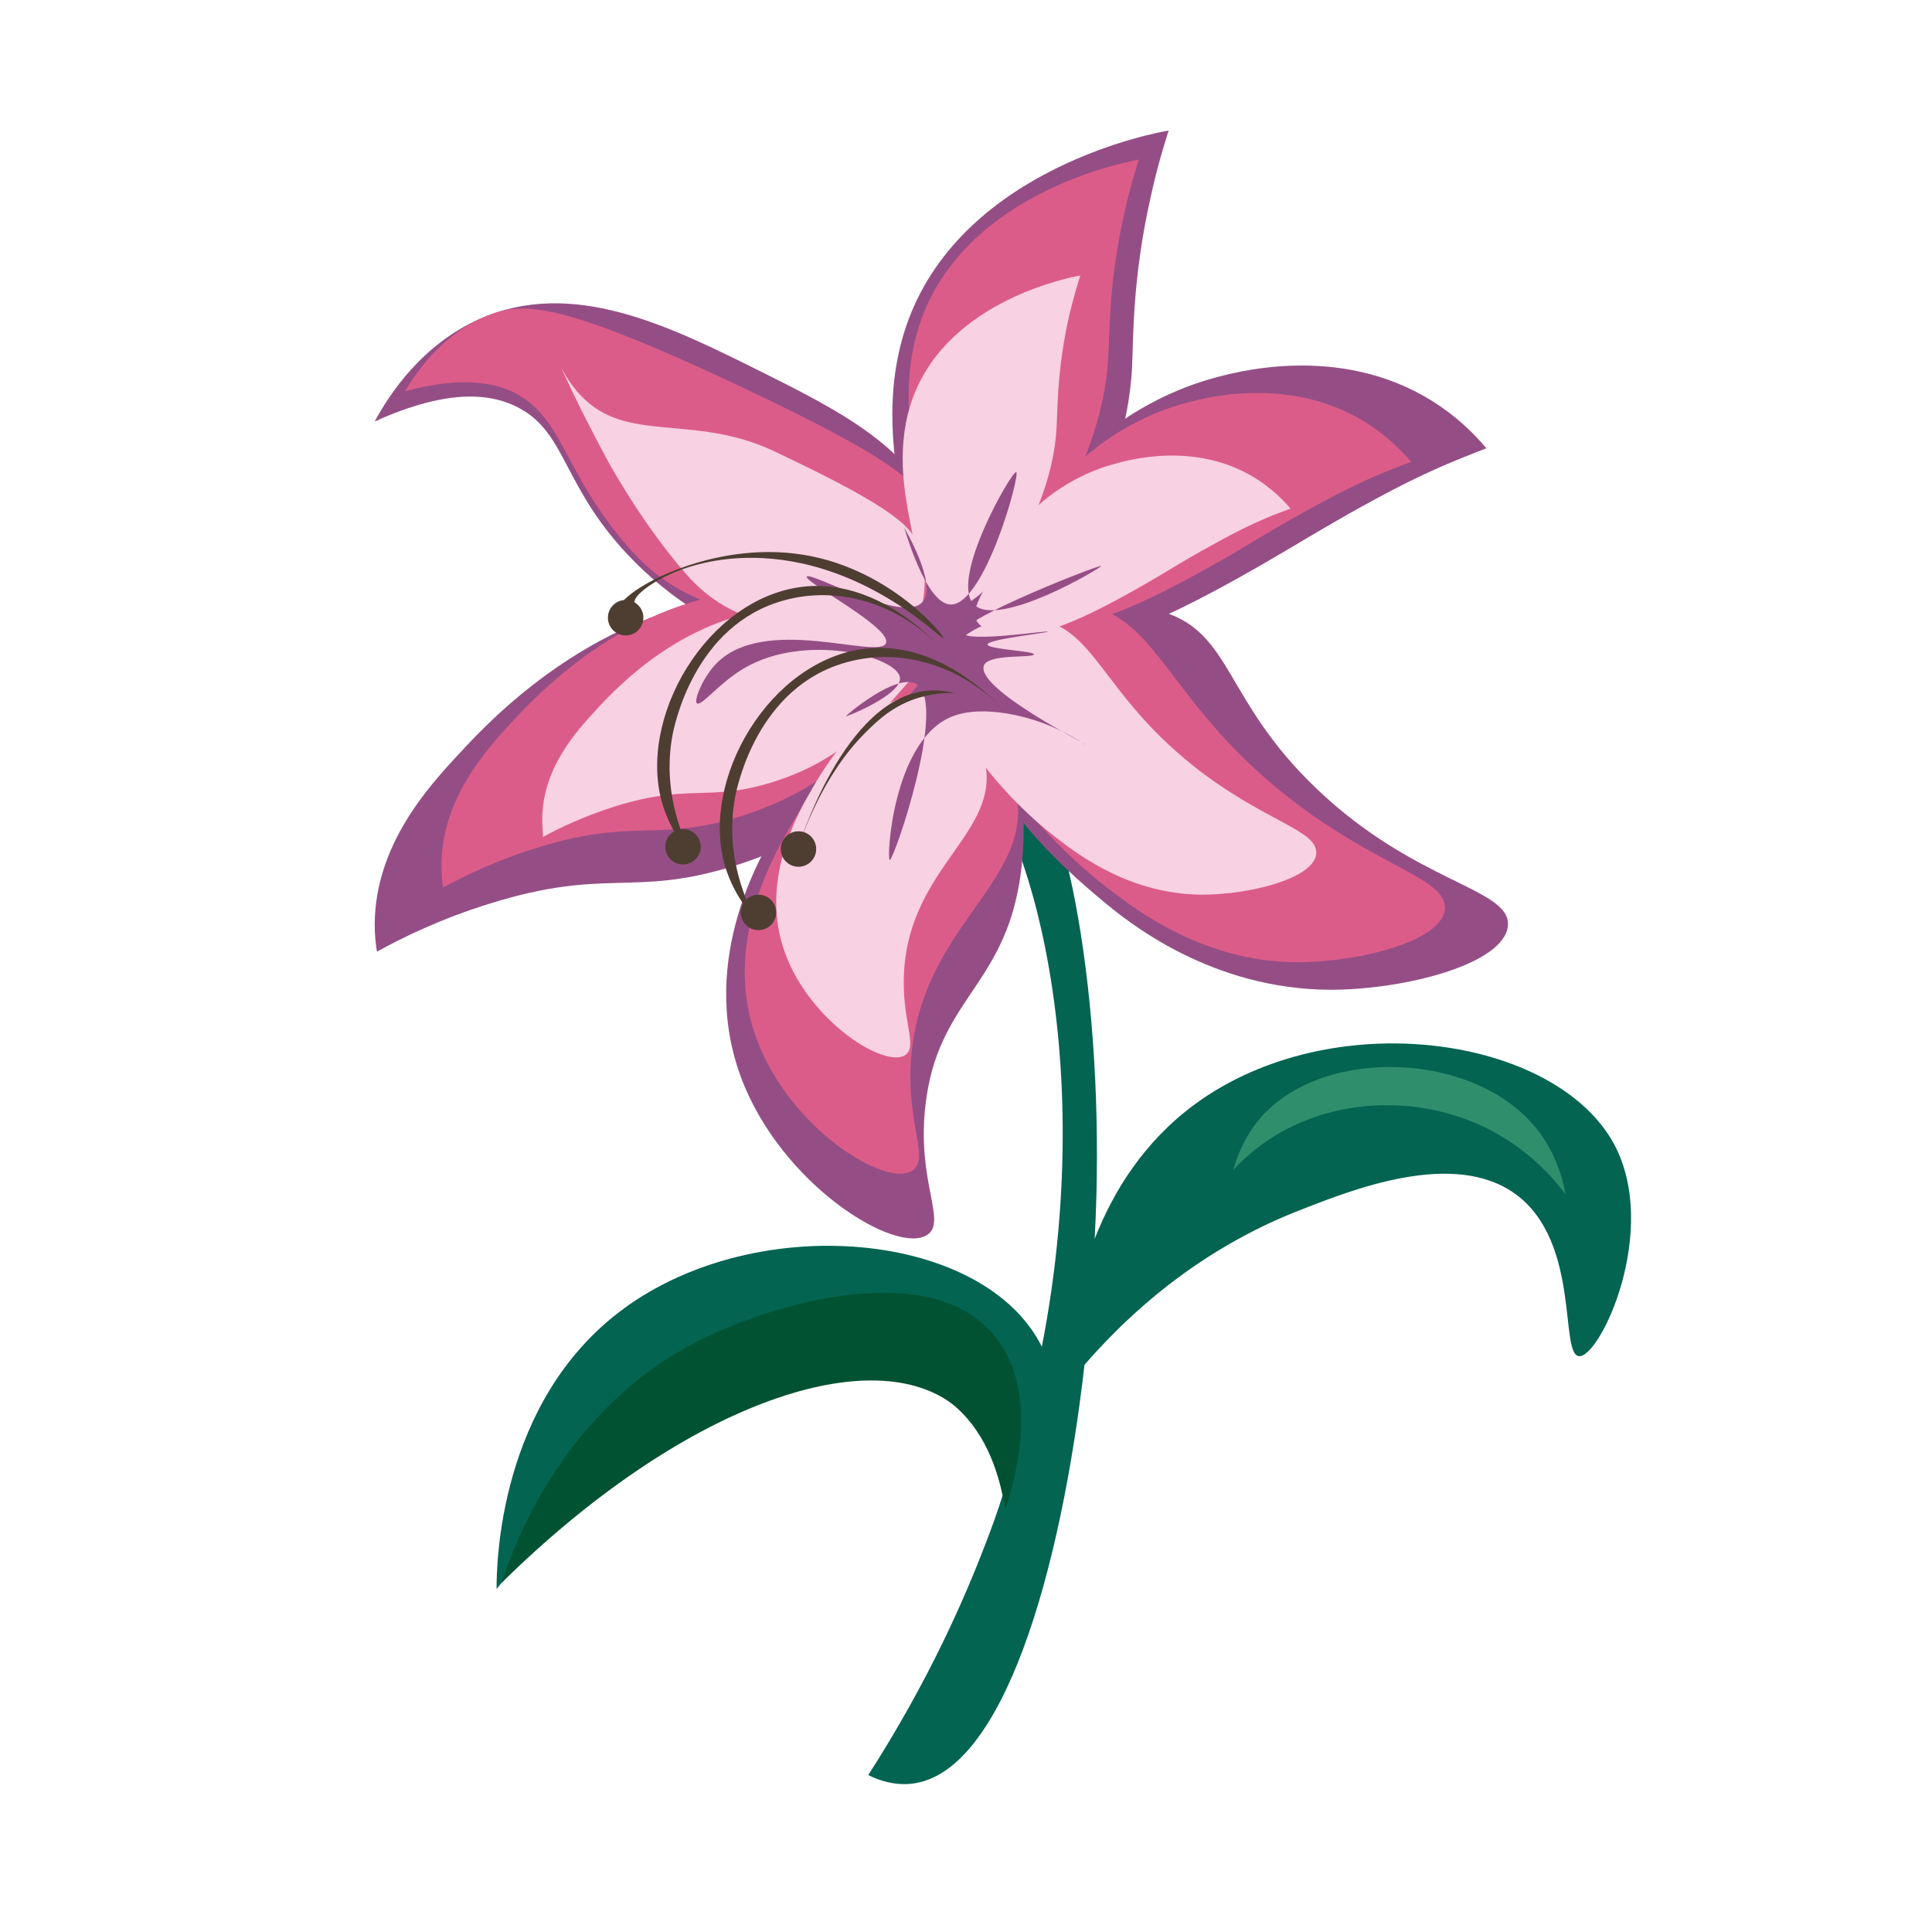 <?xml version="1.0" encoding="utf-8"?>
<!-- Generator: Adobe Illustrator 24.1.2, SVG Export Plug-In . SVG Version: 6.00 Build 0)  -->
<svg version="1.1" id="Layer_1" xmlns="http://www.w3.org/2000/svg" xmlns:xlink="http://www.w3.org/1999/xlink" x="0px" y="0px"
	 viewBox="0 0 512 512" style="enable-background:new 0 0 512 512;" xml:space="preserve">
<style type="text/css">
	.st0{fill:#036451;}
	.st1{fill:#2F8E6C;}
	.st2{fill:#015232;}
	.st3{fill:#954E85;}
	.st4{fill:#DC5C89;}
	.st5{fill:#F8D1E3;}
	.st6{fill:#4E3E32;}
</style>
<path class="st0" d="M418.5,359.4c-5.3-0.3,0.5-30.2-16.8-42.9c-16.4-12-43.3-1.3-58.2,4.6c-12.4,4.9-34.7,15.9-56.1,40.6
	c-6.3,55-21.6,108.3-45.8,111c-4.7,0.5-8.8-0.9-11.5-2.3c16.2-25.2,25.7-47.2,31.2-61.6c1.6-4.2,3.1-8.3,4.4-12.5
	c-1.9-9-6.1-19.4-15.4-25.8c-16.9-11.8-39.6-2.8-58.2,4.6c-13.2,5.2-37.8,17.4-60.5,46c0-5.9,0.3-49.8,33.7-74.3
	c35.5-26.1,95.5-20.6,110.8,10.1c16.2-83.2-7.1-146.9-19.9-153.8c-1-0.5-6.5-3.2-6.1-5.4c0.5-2.7,9.6-3.5,13-3.1
	c16.7,2.3,27.7,56.7,27.6,111.8c0,7-0.2,14.4-0.6,21.9c4.9-12.5,13-25.7,26.6-35.7c36.4-26.7,95.6-18.1,111.1,10.7
	C439.9,326.1,424.1,359.7,418.5,359.4z"/>
<path class="st1" d="M334.7,295.5c17-18.3,56.2-16.7,72.5,3.6c4.6,5.7,6.7,12.1,7.7,17.4c-7.2-9.5-15-14.4-19.7-16.9
	c-16.8-8.8-38.1-9.1-54.9,0c-6.3,3.4-10.8,7.5-13.5,10.5C328,305.8,330.3,300.3,334.7,295.5z"/>
<path class="st2" d="M132.9,419.5c3.6-10.9,16.8-46.6,52.9-64.5c19.5-9.7,61.1-21.9,78-0.7c12.4,15.5,4.4,40.3,2.6,45.7
	c-2.6-17.2-9.5-24.6-14.1-28C229.9,355.5,180.7,372.4,132.9,419.5z"/>
<g>
	<g>
		<path class="st3" d="M260.2,181.8c-8.9,22.8,23.7,50,32.1,57c6.8,5.7,28.7,23.4,60.3,23.5c19.7,0,46-6.8,47-16.9
			c1-10-24.2-11.1-50.6-36.3c-24.7-23.5-22.3-41.3-40.9-47C290.5,156.8,266.4,166.2,260.2,181.8z"/>
		<path class="st3" d="M257.6,185.2c-15-6.7-39.1,15.3-50.6,32.7c-4.8,7.3-22.2,36.2-10.7,67.4c10.6,28.7,41.3,47.5,49.5,41.9
			c5.2-3.6-3-14.1-0.5-34.7c3.2-26.6,19.5-30.8,24.5-56.7C273.4,217.6,270.8,191.2,257.6,185.2z"/>
		<path class="st3" d="M99.3,245c0.1-21,14.1-36.4,22.5-45.4c8.6-9.3,39.6-42.5,84.3-41.9c20.2,0.3,47.8,7.6,49.5,19.4
			c0.6,4.4-2.4,8.2-5.1,11.2c-15,17.3-28.5,32.8-56.7,41.4c-26.2,8-33.3,0.2-63.8,9.7c-13.3,4.1-23.6,9.2-30.1,12.8
			C99.6,250.5,99.3,248,99.3,245z"/>
		<path class="st3" d="M267.8,151.5c7.7-15.1,11.6-22.7,14.8-26.6c13.9-16.6,31.9-22.7,38.3-24.5c5.6-1.6,33.4-9.6,58.2,5.6
			c7,4.3,11.8,9.2,14.8,12.8c-1.6,0.6-3.9,1.5-6.6,2.6c-9.9,4-17.3,7.9-22.5,10.7c-10.9,5.9-18.4,10.5-24,13.8
			c-38.3,22.7-49.6,24.2-56.2,24.5c-3.7,0.2-17.4,0.8-20.4-5.6C262.8,161.8,264.4,158.3,267.8,151.5z"/>
		<path class="st3" d="M255.6,171.4c-9.7-1.7-13.7-22.8-16.3-36.8c-2.1-10.8-5.8-30.5,1.5-50c15.1-40.2,65.7-49.5,68.9-50
			c-1.2,3.8-3,9.6-4.6,16.9c-5.1,22.3-4.7,38.2-5.1,46C298.1,133.9,269.9,174,255.6,171.4z"/>
		<path class="st3" d="M99.3,111.7c4.1-7.6,12.6-20.3,27.6-27.1c24.7-11,50.1,1.6,74.6,13.8c21.6,10.8,42.7,21.2,49,43.4
			c3.3,11.4,3.6,29.4-6.1,36.8c-14.9,11.2-46-8-56.2-14.3c-5.2-3.2-12.5-7.8-20.4-15.8c-18.7-19-17.4-33.4-30.1-40.3
			C131.1,104.6,119.8,102.4,99.3,111.7z"/>
	</g>
</g>
<g>
	<g>
		<g>
			<path class="st4" d="M257.2,171.9c-9.4,17.5,16.9,48.5,36.4,63.5c8.1,6.2,25.6,19.5,50.2,19.6c16.4,0,38.3-5.6,39.1-14
				c0.8-8.3-17.7-10.9-42.1-30.2c-32.3-25.6-33.9-48.6-55.4-50.8C274.7,158.9,261.9,163.2,257.2,171.9z"/>
		</g>
		<g>
			<path class="st4" d="M248.7,187.1c-19.1-3.5-36.6,27.3-39.3,32c-4.8,8.4-18,31.5-8.9,56.2c8.8,23.9,34.4,39.6,41.3,34.9
				c4.6-3.2-1.5-12-0.4-28.9c2.2-36,33.1-47.6,27.8-71.8C266.8,198.6,258.1,188.8,248.7,187.1z"/>
		</g>
		<g>
			<path class="st4" d="M117,229.2c0.1-17.5,11.7-30.3,18.7-37.9c7.2-7.7,33-35.4,70.2-34.9c16.9,0.2,39.9,6.3,41.3,16.2
				c0.5,3.6-2,6.8-4.3,9.4c-12.5,14.4-23.8,27.3-47.2,34.5c-21.9,6.7-27.7,0.2-53.2,8.1c-11.1,3.4-19.7,7.7-25.1,10.6
				C117.2,233.8,117,231.7,117,229.2z"/>
		</g>
		<g>
			<path class="st4" d="M269,149.6c6.4-12.6,9.7-18.9,12.3-22.1c11.6-13.8,26.6-18.9,31.9-20.4c4.7-1.4,27.8-8,48.5,4.7
				c5.8,3.6,9.8,7.7,12.3,10.6c-1.4,0.5-3.3,1.2-5.5,2.1c-8.3,3.3-14.4,6.6-18.7,8.9c-9.1,4.9-15.3,8.7-20,11.5
				c-31.9,18.9-41.4,20.2-46.8,20.4c-3.1,0.1-14.5,0.7-17-4.7C264.9,158.1,266.2,155.2,269,149.6z"/>
		</g>
		<g>
			<path class="st4" d="M256.7,156.3c-8.1-1.4-11.4-19-13.6-30.6c-1.7-9-4.8-25.4,1.3-41.7c12.6-33.5,54.7-41.2,57.4-41.7
				c-1,3.2-2.5,8-3.8,14c-4.2,18.5-3.9,31.9-4.3,38.3C292.2,125,268.7,158.4,256.7,156.3z"/>
		</g>
		<g>
			<path class="st4" d="M107.3,103.7c4-6.6,11.1-16.1,22.8-20.4c8.9-3.3,19.1-3.1,66.7,19.4c42.3,20,47.8,26.2,50.2,34
				c4.4,14-1.2,32.6-11.8,37.4c-7,3.1-8.6-3.1-38.6-11.6c-6.1-1.7-15-4-23.8-11.3c-2.6-2.2-4.5-4.2-6.2-6.1
				c-15.9-18.2-17.1-31.8-27-39C134.2,102,124.7,99,107.3,103.7z"/>
		</g>
	</g>
</g>
<g>
	<g>
		<g>
			<path class="st5" d="M251.8,173c-7.3,13.5,13,37.4,28.1,49c6.2,4.8,19.8,15,38.7,15.1c12.6,0,29.6-4.3,30.2-10.8
				c0.6-6.4-13.7-8.4-32.5-23.3c-24.9-19.8-26.1-37.4-42.7-39.1C265.4,163,255.4,166.3,251.8,173z"/>
		</g>
		<g>
			<path class="st5" d="M245.3,184.7c-14.7-2.7-28.2,21-30.3,24.7c-3.7,6.4-13.9,24.3-6.9,43.3c6.8,18.4,26.6,30.5,31.8,26.9
				c3.5-2.4-1.1-9.2-0.3-22.3c1.7-27.7,25.5-36.7,21.4-55.4C259.2,193.6,252.5,186,245.3,184.7z"/>
		</g>
		<g>
			<path class="st5" d="M143.7,217.2c0-13.5,9-23.4,14.4-29.2c5.5-6,25.4-27.3,54.1-26.9c13,0.2,30.7,4.9,31.8,12.5
				c0.4,2.8-1.6,5.2-3.3,7.2c-9.7,11.1-18.3,21.1-36.4,26.6c-16.8,5.1-21.4,0.2-41,6.2c-8.6,2.7-15.2,5.9-19.4,8.2
				C143.9,220.7,143.7,219.1,143.7,217.2z"/>
		</g>
		<g>
			<path class="st5" d="M261,155.8c5-9.7,7.4-14.6,9.5-17.1c9-10.7,20.5-14.6,24.6-15.7c3.6-1,21.4-6.2,37.4,3.6
				c4.5,2.8,7.6,5.9,9.5,8.2c-1,0.4-2.5,0.9-4.3,1.6c-6.4,2.6-11.1,5.1-14.4,6.9c-7,3.8-11.8,6.7-15.4,8.9
				c-24.6,14.6-31.9,15.6-36.1,15.7c-2.4,0.1-11.2,0.5-13.1-3.6C257.8,162.3,258.7,160.1,261,155.8z"/>
		</g>
		<g>
			<path class="st5" d="M251.5,161c-6.2-1.1-8.8-14.7-10.5-23.6c-1.3-7-3.7-19.6,1-32.2c9.7-25.9,42.2-31.8,44.3-32.2
				c-0.8,2.5-1.9,6.2-3,10.8c-3.2,14.3-3,24.6-3.3,29.5C278.8,136.8,260.7,162.6,251.5,161z"/>
		</g>
		<g>
			<path class="st5" d="M148.6,97.2c1,1.9,2.6,4.7,5.2,7.5c12.2,13.1,29.8,4.7,51.4,14.9c32.6,15.4,36.8,20.2,38.7,26.2
				c3.4,10.8-0.9,25.2-9.1,28.8c-5.4,2.4-6.7-2.4-29.8-9c-4.7-1.3-11.6-3.1-18.3-8.7c-2-1.7-3.5-3.2-4.8-4.7
				c-10.8-12.3-18.9-26.6-20.8-30C157.6,115.7,153.2,107.3,148.6,97.2z"/>
		</g>
	</g>
</g>
<path class="st3" d="M213.8,152.8c-0.7,1.5,22.5,13.5,21,17.6c-1.7,4.7-32.6-8-45.3,5.8c-3.4,3.7-5.7,9.5-4.8,10.2
	c1.1,0.9,5.8-5.3,12.3-9.2c16.3-9.7,40.9-3.2,41.5,2.4c0.5,4.5-14.2,10.4-14.3,10.2c-0.1-0.2,13.5-11.7,18.7-8.5
	c8.3,5.1-6.1,46.9-7.1,46.6c-0.9-0.2,0.8-31.1,16-37.8c8.9-3.9,22,0.6,23.7,1.2c6.9,2.4,12.2,6.2,12.3,6.1
	c0.1-0.2-28.9-14.8-27.1-20.9c1-3.4,13.2-2,13.3-3.1c0-0.9-12.2-1.3-12.3-2.6c0-1.4,16-3.1,16-3.4c0-0.4-21.7,3-22.5,0.3
	c-1-3.6,36.4-18.2,36.6-17.7c0.2,0.4-27.2,16.7-33.7,10.2c-6.6-6.6,10.1-35.5,11.2-35.1c1.2,0.5-8.4,35.4-17.4,35.1
	c-6.7-0.2-12.2-20.4-12.3-20.4c0,0,9,15.2,4.9,19.7C239.5,165.5,214.6,151.3,213.8,152.8z"/>
<g>
	<g>
		<g>
			<path class="st6" d="M164.7,164.3c0.9,0.2,2.1-1.6,2.6-2.6c0.7-1.3,0.8-2.4,0.9-2.5c0.4-2.6,13.2-12.3,33.8-11.3
				c28.3,1.4,47.6,21.8,48,21.2c0.4-0.5-14.8-19.5-39.4-22.4c-23.9-2.9-47.3,10.5-46.9,15.3C163.7,162.2,163.9,164.1,164.7,164.3z"
				/>
		</g>
		<circle class="st6" cx="165.8" cy="163.7" r="4.7"/>
		<g>
			<path class="st6" d="M183.9,227.7c-2.3-4.2-8.6-16.9-5.7-32.8c0.5-2.6,5.8-29.3,29.6-35.8c14.4-4,30.3,0.9,41.2,12.3
				c-3.4-3.6-16.5-16.7-33.7-16.1c-25.9,1-45.8,32.5-40.2,56.1C176.8,218.3,180.5,223.8,183.9,227.7z"/>
		</g>
		<g>
			<path class="st6" d="M200.5,244.1c-2.3-4.2-8.6-16.9-5.7-32.8c0.5-2.6,5.8-29.3,29.6-35.8c14.4-4,30.3,0.9,41.2,12.3
				c-3.4-3.6-16.5-16.7-33.7-16.1c-25.9,1-45.8,32.5-40.2,56.1C193.3,234.7,197.1,240.2,200.5,244.1z"/>
		</g>
		<path class="st6" d="M210.8,226.8c0.8-2.6,12.9-42.3,35.4-43.8c2-0.1,4.3,0,6.7,0.7c-2.1-0.1-5.2,0-8.7,1c-7.4,2-11.9,6.5-15,9.6
			C218,205.5,212.5,221.4,210.8,226.8z"/>
		<circle class="st6" cx="181" cy="224.4" r="4.7"/>
		<circle class="st6" cx="211.6" cy="225" r="4.7"/>
		<circle class="st6" cx="201" cy="241.8" r="4.7"/>
	</g>
</g>
</svg>
